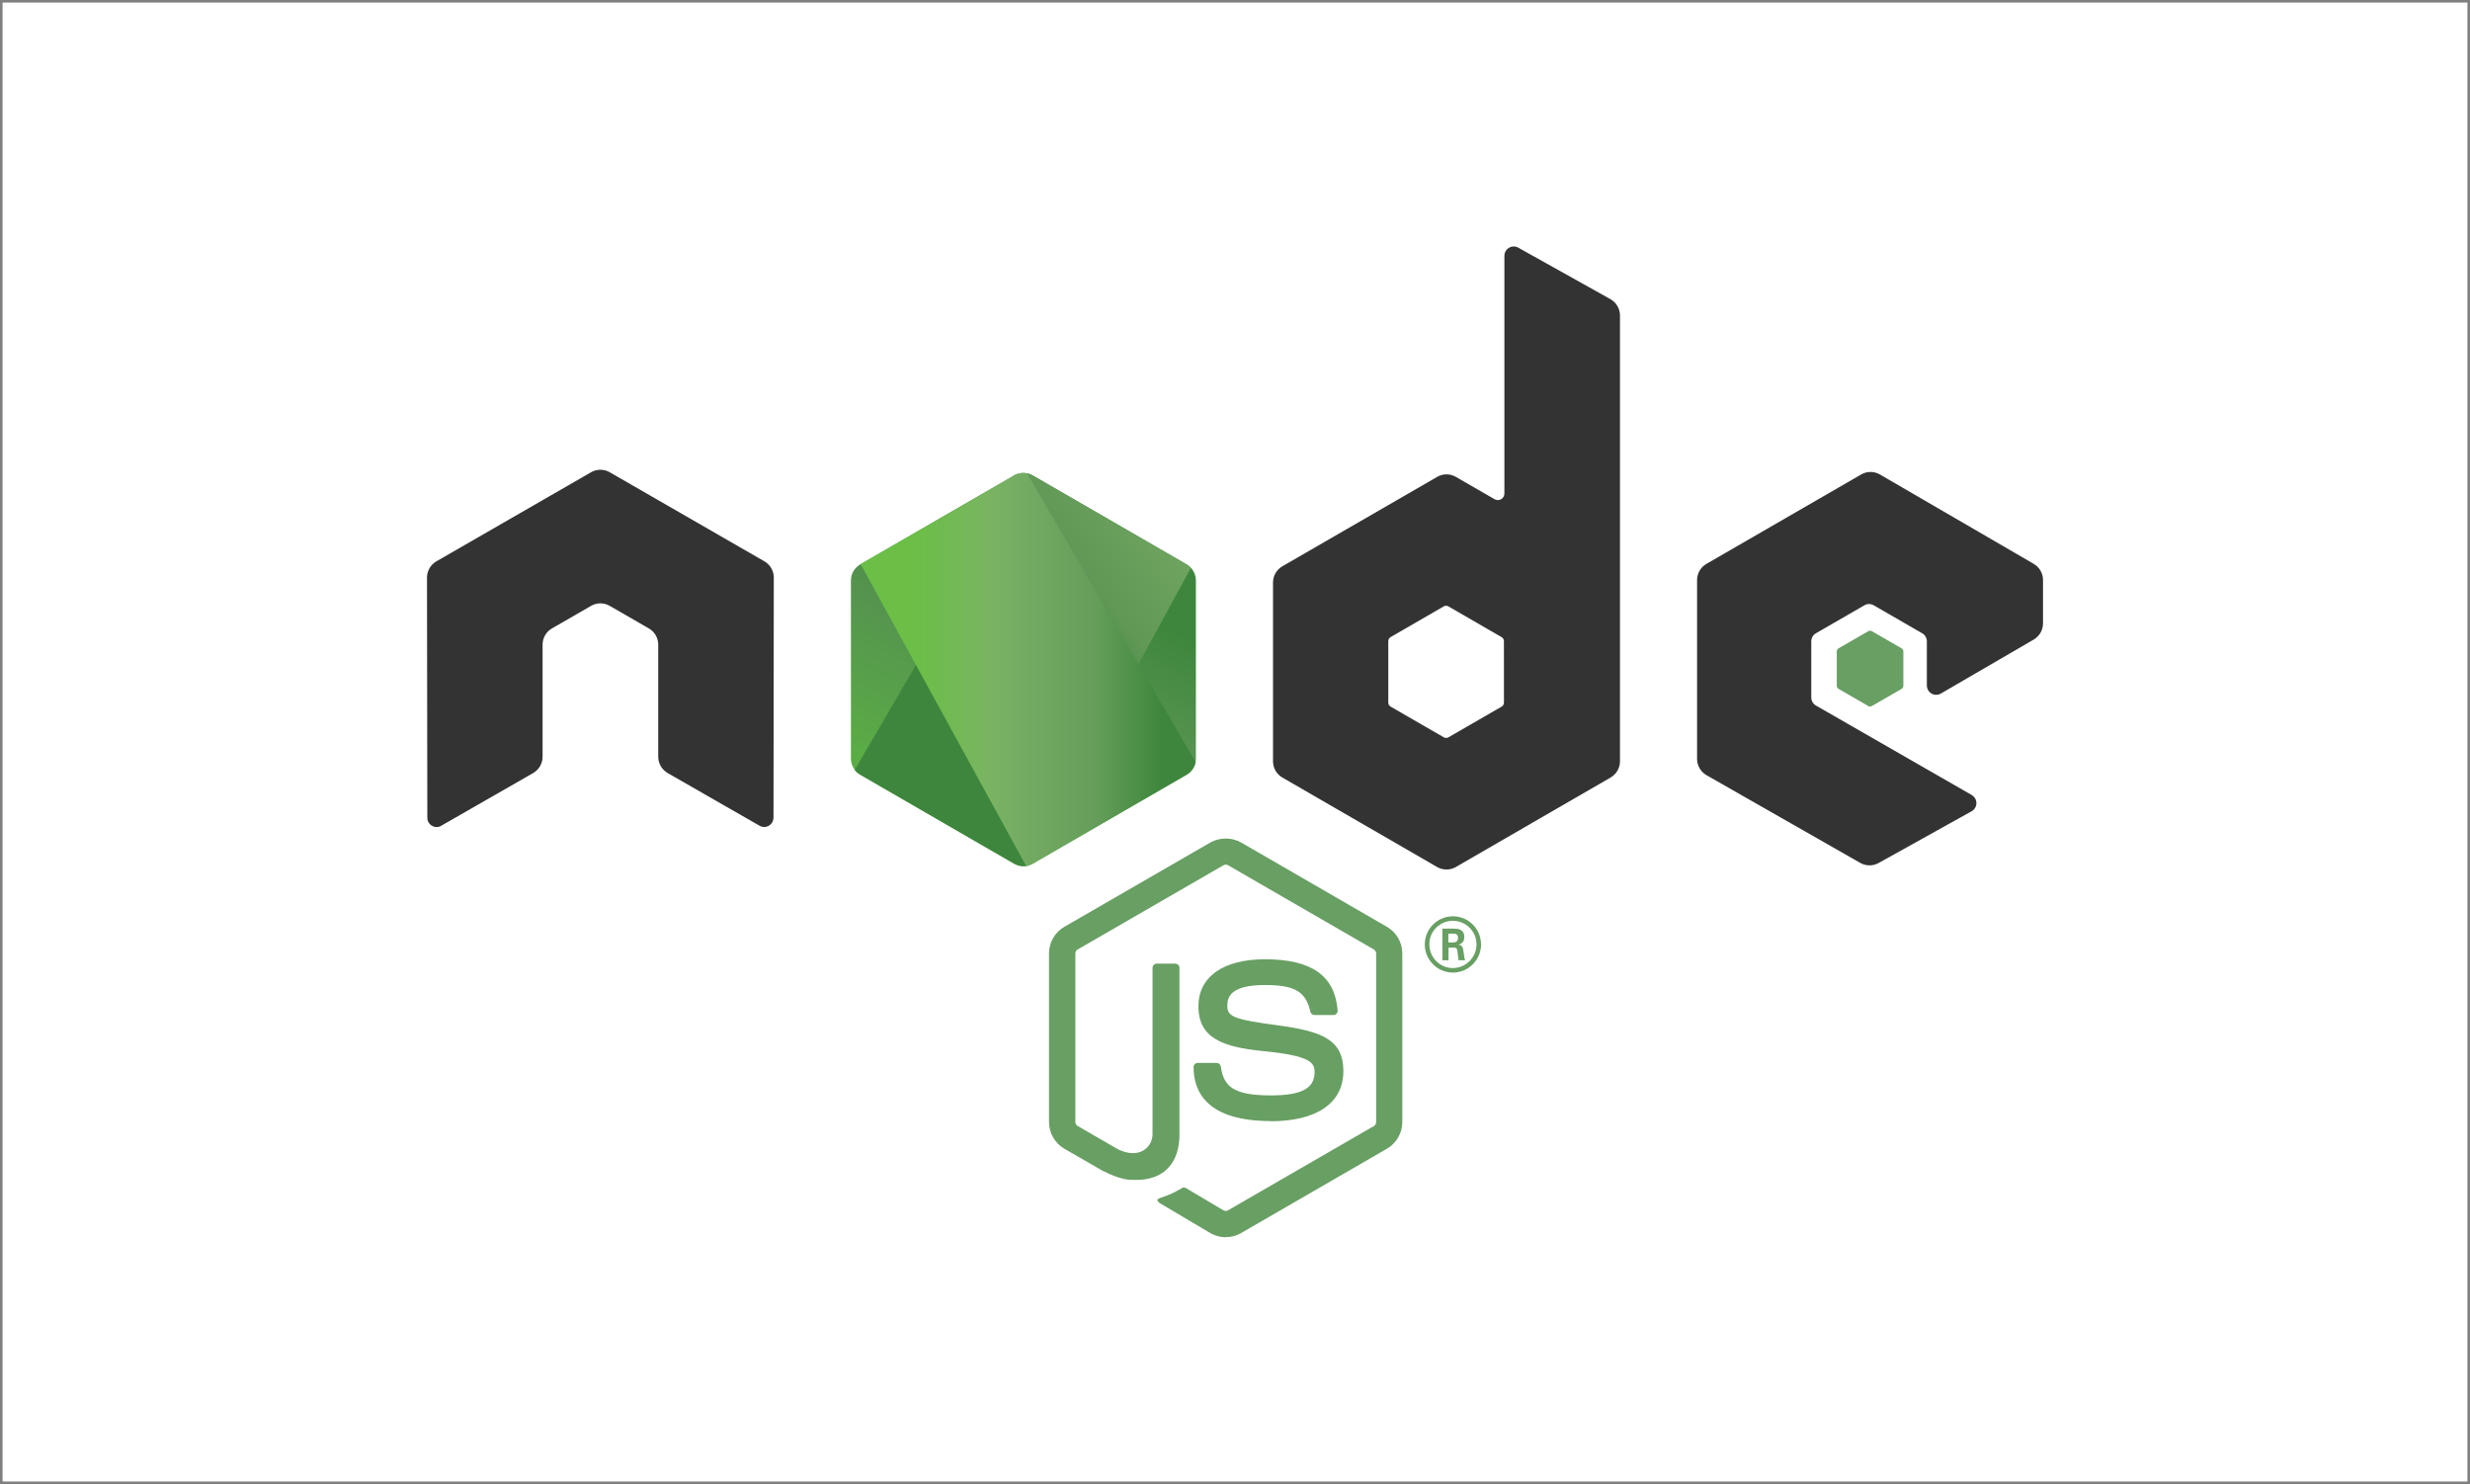 <svg width="962" height="578" xmlns="http://www.w3.org/2000/svg" xmlns:xlink="http://www.w3.org/1999/xlink" overflow="hidden"><rect width="100%" height="100%" fill="#808080" stroke="none"/><defs><clipPath id="clip0"><rect x="-1" y="71" width="962" height="578"/></clipPath><clipPath id="clip1"><rect x="165" y="167" width="630" height="386"/></clipPath><clipPath id="clip2"><rect x="165" y="167" width="630" height="386"/></clipPath><clipPath id="clip3"><rect x="165" y="167" width="630" height="386"/></clipPath><clipPath id="clip4"><path d="M393.977 256.172 334.035 290.817C331.79 292.114 330.412 294.507 330.412 297.095L330.412 366.433C330.412 369.022 331.79 371.414 334.035 372.711L393.981 407.383C396.222 408.675 398.985 408.675 401.223 407.383L461.159 372.711C463.393 371.414 464.773 369.021 464.773 366.433L464.773 297.095C464.773 294.507 463.393 292.114 461.145 290.817L401.217 256.172C400.093 255.527 398.841 255.203 397.589 255.203 396.337 255.203 395.085 255.527 393.961 256.172"/></clipPath><linearGradient x1="386.955" y1="309.608" x2="300.356" y2="486.27" gradientUnits="userSpaceOnUse" spreadMethod="pad" id="fill5"><stop offset="0" stop-color="#3E863D"/><stop offset="0.3" stop-color="#3E863D"/><stop offset="0.5" stop-color="#55934F"/><stop offset="0.8" stop-color="#5AAD45"/><stop offset="1" stop-color="#5AAD45"/></linearGradient><clipPath id="clip6"><path d="M331.898 370.836C332.471 371.581 333.188 372.226 334.032 372.711L385.451 402.452 394.017 407.381C395.297 408.122 396.757 408.436 398.191 408.329 398.669 408.29 399.147 408.201 399.614 408.068L462.834 292.152C462.35 291.625 461.784 291.184 461.149 290.813L421.9 268.117 401.153 256.164C400.564 255.822 399.925 255.58 399.275 255.409Z"/></clipPath><linearGradient x1="265.328" y1="457.257" x2="423.065" y2="340.708" gradientUnits="userSpaceOnUse" spreadMethod="pad" id="fill7"><stop offset="0" stop-color="#3E863D"/><stop offset="0.57" stop-color="#3E863D"/><stop offset="0.72" stop-color="#619857"/><stop offset="1" stop-color="#76AC64"/></linearGradient><clipPath id="clip8"><path d="M396.874 255.243C395.868 255.343 394.885 255.657 393.978 256.172L334.207 290.718 398.659 408.272C399.556 408.144 400.438 407.845 401.234 407.383L461.176 372.711C463.026 371.637 464.292 369.819 464.677 367.758L398.972 255.362C398.488 255.266 398.005 255.216 397.507 255.216 397.308 255.216 397.108 255.226 396.909 255.245"/></clipPath><linearGradient x1="280.362" y1="397.886" x2="410.788" y2="397.886" gradientUnits="userSpaceOnUse" spreadMethod="pad" id="fill9"><stop offset="0" stop-color="#6BBF47"/><stop offset="0.16" stop-color="#6BBF47"/><stop offset="0.38" stop-color="#79B461"/><stop offset="0.47" stop-color="#75AC64"/><stop offset="0.7" stop-color="#659E5A"/><stop offset="0.9" stop-color="#3E863D"/><stop offset="1" stop-color="#3E863D"/></linearGradient></defs><g clip-path="url(#clip0)" transform="translate(1 -71)"><rect x="0" y="72" width="960" height="576" fill="#FFFFFF"/><g clip-path="url(#clip1)"><g clip-path="url(#clip2)"><g clip-path="url(#clip3)"><path d="M311.088 385.476C309.011 385.476 306.948 384.931 305.127 383.882L286.151 372.648C283.317 371.063 284.7 370.503 285.635 370.18 289.414 368.856 290.18 368.558 294.214 366.267 294.638 366.025 295.193 366.11 295.627 366.367L310.205 375.017C310.731 375.302 311.478 375.302 311.966 375.017L368.807 342.208C369.333 341.909 369.674 341.297 369.674 340.671L369.674 275.08C369.674 274.426 369.333 273.843 368.795 273.515L311.978 240.734C311.451 240.421 310.754 240.421 310.228 240.734L253.421 273.515C252.871 273.828 252.521 274.44 252.521 275.066L252.521 340.657C252.521 341.283 252.862 341.88 253.403 342.179L268.968 351.171C277.419 355.397 282.584 350.417 282.584 345.409L282.584 280.672C282.584 279.747 283.31 279.036 284.235 279.036L291.434 279.036C292.33 279.036 293.07 279.747 293.07 280.672L293.07 345.437C293.07 356.706 286.924 363.179 276.239 363.179 272.952 363.179 270.362 363.179 263.135 359.622L248.224 351.029C244.539 348.895 242.262 344.911 242.262 340.657L242.262 275.066C242.262 270.798 244.539 266.814 248.224 264.708L305.121 231.885C308.721 229.85 313.501 229.85 317.073 231.885L373.899 264.723C377.57 266.842 379.86 270.812 379.86 275.08L379.86 340.671C379.86 344.925 377.57 348.895 373.899 351.029L317.073 383.853C315.251 384.905 313.188 385.446 311.083 385.446" fill="#689F63" transform="matrix(1 0 0 1.001 165.301 167)"/><path d="M328.646 340.28C303.775 340.28 298.561 328.863 298.561 319.288 298.561 318.377 299.295 317.652 300.207 317.652L307.548 317.652C308.359 317.652 309.042 318.242 309.17 319.043 310.28 326.524 313.581 330.297 328.62 330.297 340.6 330.297 345.693 327.591 345.693 321.239 345.693 317.582 344.242 314.864 325.632 313.043 310.067 311.507 300.449 308.078 300.449 295.628 300.449 284.161 310.124 277.331 326.329 277.331 344.527 277.331 353.547 283.648 354.685 297.222 354.728 297.691 354.557 298.147 354.244 298.488 353.931 298.815 353.49 299.015 353.035 299.015L345.651 299.015C344.882 299.015 344.214 298.474 344.057 297.734 342.279 289.866 337.982 287.348 326.301 287.348 313.225 287.348 311.703 291.901 311.703 295.315 311.703 299.456 313.496 300.665 331.138 302.998 348.61 305.318 356.905 308.59 356.905 320.869 356.905 333.247 346.576 340.347 328.563 340.347M397.796 270.786 399.702 270.786C401.268 270.786 401.566 269.691 401.566 269.051 401.566 267.372 400.414 267.372 399.774 267.372L397.81 267.372ZM395.477 265.408 399.702 265.408C401.154 265.408 403.999 265.408 403.999 268.652 403.999 270.915 402.548 271.384 401.68 271.669 403.373 271.782 403.487 272.892 403.715 274.457 403.829 275.439 404.014 277.132 404.355 277.701L401.751 277.701C401.68 277.132 401.282 274.002 401.282 273.831 401.111 273.134 400.869 272.793 400.001 272.793L397.853 272.793 397.853 277.715 395.477 277.715ZM390.397 271.526C390.397 276.62 394.509 280.746 399.56 280.746 404.654 280.746 408.766 276.535 408.766 271.526 408.766 266.419 404.597 262.364 399.546 262.364 394.566 262.364 390.383 266.362 390.383 271.512M410.53 271.555C410.53 277.587 405.593 282.51 399.574 282.51 393.599 282.51 388.619 277.644 388.619 271.555 388.619 265.351 393.712 260.599 399.574 260.599 405.479 260.599 410.516 265.366 410.516 271.555" fill="#689F63" transform="matrix(1 0 0 1.001 165.301 167)"/><path d="M135.074 128.833C135.074 126.216 133.694 123.811 131.434 122.509L71.171 87.836C70.153 87.238 69.014 86.925 67.859 86.883L67.235 86.883C66.08 86.925 64.94 87.238 63.906 87.836L3.645 122.509C1.4 123.818 0 126.223 0 128.841L0.132 222.232C0.132 223.527 0.801 224.737 1.939 225.377 3.049 226.06 4.443 226.06 5.553 225.377L41.379 204.86C43.641 203.514 45.021 201.135 45.021 198.543L45.021 154.913C45.021 152.309 46.401 149.905 48.657 148.61L63.909 139.826C65.041 139.171 66.285 138.847 67.551 138.847 68.797 138.847 70.07 139.169 71.171 139.825L86.416 148.606C88.672 149.901 90.058 152.305 90.058 154.909L90.058 198.536C90.058 201.125 91.457 203.516 93.708 204.853L129.511 225.355C130.635 226.024 132.033 226.024 133.153 225.355 134.257 224.715 134.957 223.506 134.957 222.211ZM419.444 177.459C419.444 178.109 419.098 178.711 418.533 179.032L397.834 190.964C397.272 191.287 396.578 191.287 396.017 190.964L375.316 179.032C374.747 178.709 374.405 178.107 374.405 177.459L374.405 153.562C374.405 152.91 374.747 152.309 375.302 151.982L395.989 140.031C396.558 139.704 397.255 139.704 397.824 140.031L418.526 151.982C419.095 152.309 419.437 152.91 419.437 153.562ZM425.035 0.461C423.906-0.168 422.531-0.151 421.416 0.499 420.306 1.154 419.62 2.349 419.62 3.644L419.62 96.125C419.62 97.036 419.136 97.875 418.348 98.33 417.566 98.786 416.591 98.786 415.801 98.33L400.706 89.636C398.457 88.335 395.689 88.335 393.432 89.636L333.149 124.427C330.896 125.722 329.506 128.126 329.506 130.716L329.506 200.319C329.506 202.922 330.896 205.313 333.149 206.622L393.432 241.437C395.683 242.732 398.455 242.732 400.713 241.437L460.996 206.607C463.244 205.298 464.638 202.908 464.638 200.304L464.638 26.838C464.638 24.197 463.201 21.769 460.897 20.478ZM625.781 152.933C628.02 151.632 629.399 149.231 629.399 146.641L629.399 129.773C629.399 127.177 628.019 124.783 625.775 123.477L565.876 88.704C563.613 87.395 560.839 87.395 558.577 88.704L498.307 123.491C496.045 124.8 494.665 127.19 494.665 129.794L494.665 199.368C494.665 201.986 496.074 204.405 498.336 205.7L558.221 239.832C560.426 241.099 563.13 241.113 565.363 239.875L601.588 219.743C602.726 219.102 603.451 217.893 603.451 216.584 603.451 215.275 602.754 214.051 601.616 213.411L540.977 178.61C539.839 177.969 539.141 176.76 539.141 175.465L539.141 153.64C539.141 152.337 539.824 151.136 540.963 150.487L559.829 139.603C560.953 138.948 562.333 138.948 563.457 139.603L582.337 150.487C583.461 151.127 584.158 152.337 584.158 153.631L584.158 170.79C584.158 172.085 584.856 173.294 585.98 173.949 587.104 174.589 588.498 174.589 589.622 173.934Z" fill="#333333" fill-rule="evenodd" transform="matrix(1 0 0 1.001 165.301 167)"/><path d="M561.344 149.677C561.771 149.425 562.306 149.425 562.738 149.677L574.306 156.35C574.738 156.601 575.003 157.062 575.003 157.56L575.003 170.92C575.003 171.418 574.738 171.878 574.306 172.129L562.738 178.802C562.306 179.054 561.771 179.054 561.344 178.802L549.784 172.129C549.343 171.878 549.072 171.418 549.072 170.92L549.072 157.56C549.072 157.062 549.329 156.601 549.77 156.35Z" fill="#689F63" fill-rule="evenodd" transform="matrix(1 0 0 1.001 165.301 167)"/><g clip-path="url(#clip4)"><path d="M471.459 351.134 302.553 268.342 215.948 445.015 384.85 527.812Z" fill="url(#fill5)" transform="matrix(1 0 0 1.001 53.888 -66.678)"/></g><g clip-path="url(#clip6)"><path d="M204.981 375.622 324.246 537.041 481.977 420.506 362.704 259.091Z" fill="url(#fill7)" transform="matrix(1 0 0 1.001 53.888 -66.678)"/></g><g clip-path="url(#clip8)"><path d="M280.318 321.456 280.318 474.306 410.763 474.306 410.763 321.456Z" fill="url(#fill9)" transform="matrix(1 0 0 1.001 53.888 -66.678)"/></g></g></g></g></g></svg>